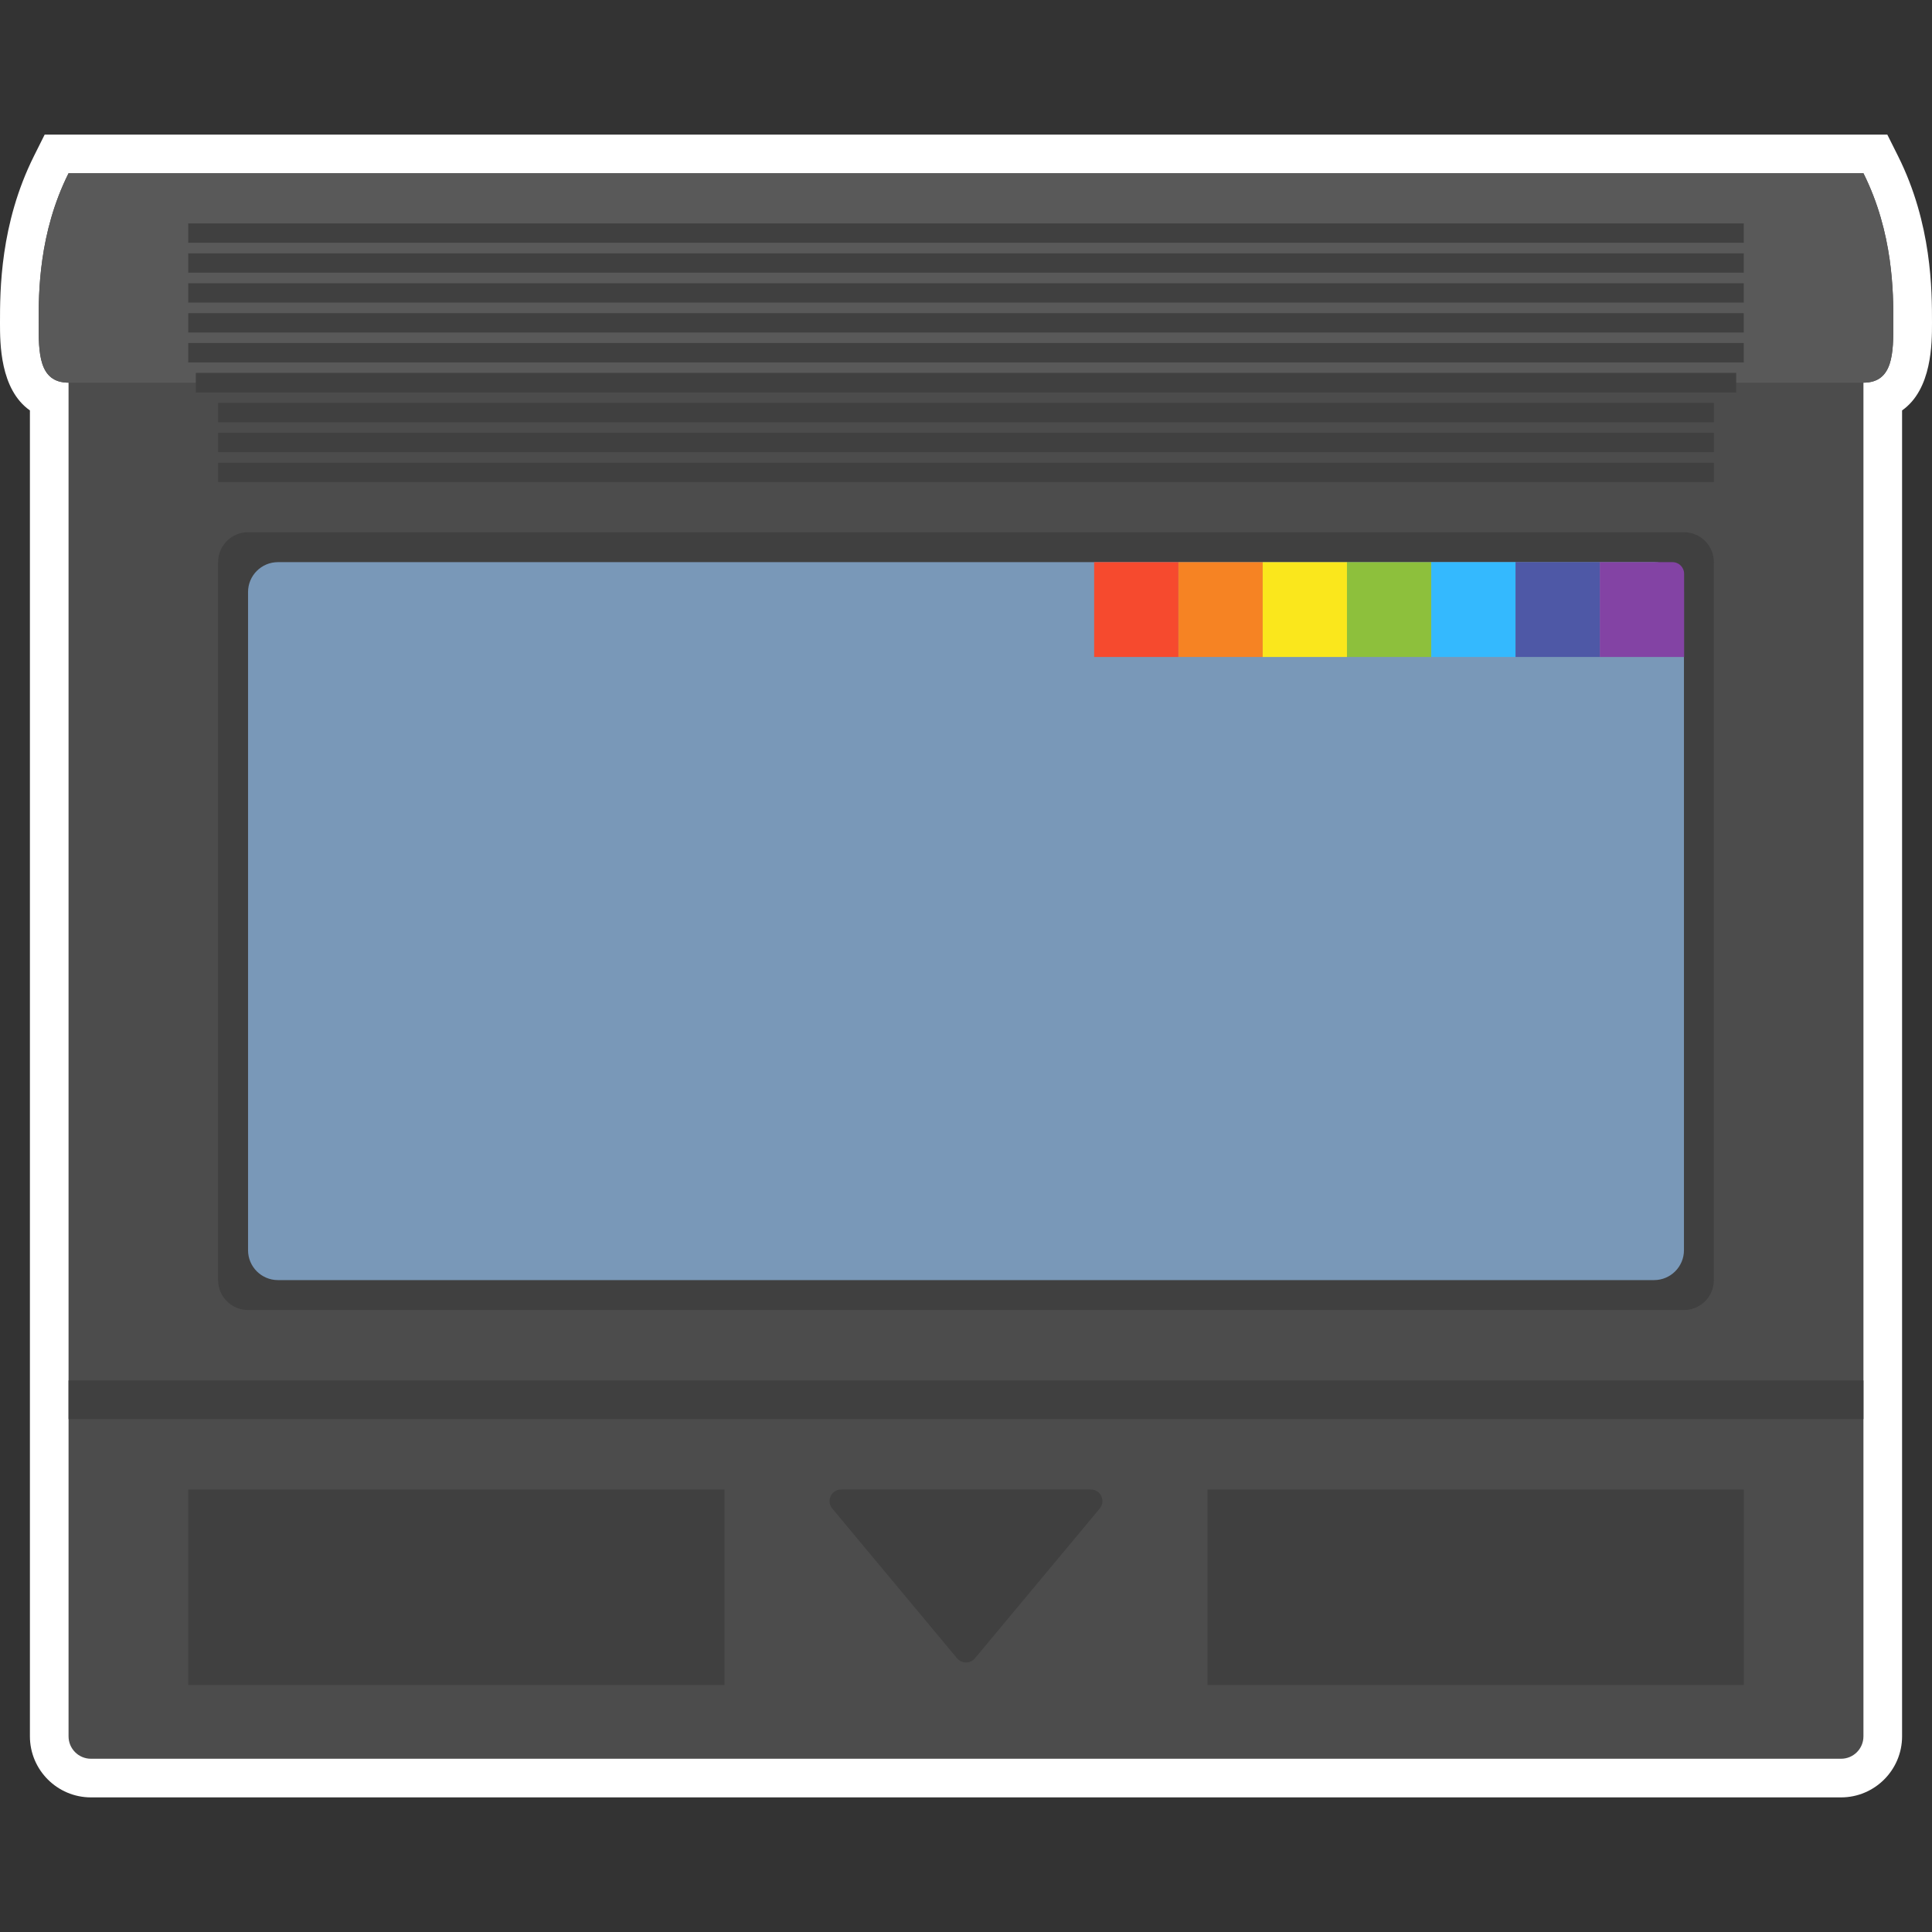 <?xml version="1.0" encoding="UTF-8" standalone="no"?>
<!-- Created with Inkscape (http://www.inkscape.org/) -->

<svg
   xmlns:dc="http://purl.org/dc/elements/1.1/"
   xmlns:cc="http://creativecommons.org/ns#"
   xmlns:rdf="http://www.w3.org/1999/02/22-rdf-syntax-ns#"
   xmlns:svg="http://www.w3.org/2000/svg"
   xmlns="http://www.w3.org/2000/svg"
   xmlns:sodipodi="http://sodipodi.sourceforge.net/DTD/sodipodi-0.dtd"
   xmlns:inkscape="http://www.inkscape.org/namespaces/inkscape"
   id="svg12974"
   version="1.1"
   inkscape:version="0.48.5 r10040"
   width="256"
   height="256"
   xml:space="preserve"
   sodipodi:docname="SNK - Neo Geo Pocket Color-content.svg"
   inkscape:export-filename="/Users/margetts/Desktop/BAXY RetroActive/png_clean/SNK - Neo Geo Pocket Color-content.png"
   inkscape:export-xdpi="90"
   inkscape:export-ydpi="90"><rect width="100%" height="100%" fill="#333333" stroke="none"/><defs
     id="defs12978"><clipPath
       clipPathUnits="userSpaceOnUse"
       id="clipPath12988"><path
         d="M 0,128 128,128 128,0 0,0 0,128 z"
         id="path12990"
         inkscape:connector-curvature="0" /></clipPath></defs><sodipodi:namedview
     pagecolor="#ffffff"
     bordercolor="#666666"
     borderopacity="1"
     objecttolerance="10"
     gridtolerance="10"
     guidetolerance="10"
     inkscape:pageopacity="0"
     inkscape:pageshadow="2"
     inkscape:window-width="1676"
     inkscape:window-height="1005"
     id="namedview12976"
     showgrid="false"
     inkscape:zoom="5.2625"
     inkscape:cx="56.152019"
     inkscape:cy="80"
     inkscape:window-x="4"
     inkscape:window-y="1"
     inkscape:window-maximized="1"
     inkscape:current-layer="g12982" /><g
     id="g12982"
     inkscape:groupmode="layer"
     inkscape:label="SNK - Neo Geo Pocket Color-content"
     transform="matrix(1.25,0,0,-1.25,0,256)"><g
       id="g12984"
       transform="matrix(1.6,0,0,1.6,-1.8000113e-4,0.13)"><g
         id="g12986"
         clip-path="url(#clipPath12988)"><g
           id="g12992"
           transform="translate(125.04,119)"><path
             d="m 0,0 -1.582,0 -118.916,0 -1.583,0 -0.707,-1.415 c -2.252,-4.505 -2.252,-8.929 -2.252,-11.055 0,-1.353 0,-4.407 1.982,-5.803 l 0,-21.944 0,-65.899 c 0,-2.231 1.815,-4.047 4.046,-4.047 l 115.943,0 c 2.232,0 4.047,1.816 4.047,4.047 l 0,65.899 0,21.944 c 1.982,1.396 1.982,4.45 1.982,5.803 0,2.126 0,6.55 -2.252,11.055 L 0,0 z"
             style="fill:#ffffff;fill-opacity:1;fill-rule:nonzero;stroke:none"
             id="path12994"
             inkscape:connector-curvature="0" /></g><g
           id="g12996"
           transform="translate(4.542,116.44)"><path
             d="m 0,0 c -1.982,-3.964 -1.982,-7.928 -1.982,-9.91 0,-1.982 0,-3.964 1.982,-3.964 l 0,-1.486 0,-22.297 0,-65.899 c 0,-0.824 0.663,-1.487 1.486,-1.487 l 115.944,0 c 0.823,0 1.486,0.663 1.486,1.487 l 0,65.899 0,22.297 0,1.486 c 1.982,0 1.982,1.982 1.982,3.964 0,1.982 0,5.946 -1.982,9.91 L 0,0 z"
             style="fill:#4c4c4c;fill-opacity:1;fill-rule:nonzero;stroke:none"
             id="path12998"
             inkscape:connector-curvature="0" /></g><g
           id="g13000"
           transform="translate(4.542,116.44)"><path
             d="m 0,0 c -1.982,-3.964 -1.982,-7.928 -1.982,-9.91 0,-1.982 0,-3.964 1.982,-3.964 l 118.916,0 c 1.982,0 1.982,1.982 1.982,3.964 0,1.982 0,5.946 -1.982,9.91 L 0,0 z"
             style="fill:#595959;fill-opacity:1;fill-rule:nonzero;stroke:none"
             id="path13002"
             inkscape:connector-curvature="0" /></g><g
           id="g13004"
           transform="translate(16.433,92.657)"><path
             d="m 0,0 95.133,0 c 1.094,0 1.982,-0.887 1.982,-1.982 l 0,-47.566 c 0,-1.095 -0.888,-1.982 -1.982,-1.982 L 0,-51.53 c -1.095,0 -1.982,0.887 -1.982,1.982 l 0,47.566 C -1.982,-0.887 -1.095,0 0,0"
             style="fill:#404040;fill-opacity:1;fill-rule:nonzero;stroke:none"
             id="path13006"
             inkscape:connector-curvature="0" /></g><g
           id="g13008"
           transform="translate(55.73,29.235)"><path
             d="m 0,0 16.54,0 c 0.651,0 1.007,-0.759 0.59,-1.26 l -8.27,-9.924 c -0.307,-0.368 -0.873,-0.368 -1.18,0 L -0.59,-1.26 C -1.007,-0.759 -0.651,0 0,0"
             style="fill:#404040;fill-opacity:1;fill-rule:nonzero;stroke:none"
             id="path13010"
             inkscape:connector-curvature="0" /></g><g
           id="g13012"
           transform="translate(18.416,90.675)"><path
             d="m 0,0 91.169,0 c 1.095,0 1.982,-0.887 1.982,-1.982 l 0,-43.603 c 0,-1.094 -0.887,-1.981 -1.982,-1.981 l -91.169,0 c -1.095,0 -1.982,0.887 -1.982,1.981 l 0,43.603 C -1.982,-0.887 -1.095,0 0,0"
             style="fill:#7998b8;fill-opacity:1;fill-rule:nonzero;stroke:none"
             id="path13014"
             inkscape:connector-curvature="0" /></g><path
           d="m 113.549,95.981 -99.098,0 0,1.28 99.098,0 0,-1.28 z"
           style="fill:#404040;fill-opacity:1;fill-rule:nonzero;stroke:none"
           id="path13016"
           inkscape:connector-curvature="0" /><path
           d="m 113.549,97.963 -99.098,0 0,1.28 99.098,0 0,-1.28 z"
           style="fill:#404040;fill-opacity:1;fill-rule:nonzero;stroke:none"
           id="path13018"
           inkscape:connector-curvature="0" /><path
           d="m 113.549,99.945 -99.098,0 0,1.28 99.098,0 0,-1.28 z"
           style="fill:#404040;fill-opacity:1;fill-rule:nonzero;stroke:none"
           id="path13020"
           inkscape:connector-curvature="0" /><path
           d="m 115.027,101.919 -102.051,0 0,1.295 102.051,0 0,-1.295 z"
           style="fill:#404040;fill-opacity:1;fill-rule:nonzero;stroke:none"
           id="path13022"
           inkscape:connector-curvature="0" /><path
           d="m 115.53,103.904 -103.06,0 0,1.29 103.06,0 0,-1.29 z"
           style="fill:#404040;fill-opacity:1;fill-rule:nonzero;stroke:none"
           id="path13024"
           inkscape:connector-curvature="0" /><path
           d="m 115.53,105.89 -103.06,0 0,1.28 103.06,0 0,-1.28 z"
           style="fill:#404040;fill-opacity:1;fill-rule:nonzero;stroke:none"
           id="path13026"
           inkscape:connector-curvature="0" /><path
           d="m 115.53,107.872 -103.06,0 0,1.28 103.06,0 0,-1.28 z"
           style="fill:#404040;fill-opacity:1;fill-rule:nonzero;stroke:none"
           id="path13028"
           inkscape:connector-curvature="0" /><path
           d="m 115.53,109.854 -103.06,0 0,1.28 103.06,0 0,-1.28 z"
           style="fill:#404040;fill-opacity:1;fill-rule:nonzero;stroke:none"
           id="path13030"
           inkscape:connector-curvature="0" /><path
           d="m 115.53,111.836 -103.06,0 0,1.28 103.06,0 0,-1.28 z"
           style="fill:#404040;fill-opacity:1;fill-rule:nonzero;stroke:none"
           id="path13032"
           inkscape:connector-curvature="0" /><path
           d="m 115.53,16.28 -35.53,0 0,12.955 35.53,0 0,-12.955 z"
           style="fill:#404040;fill-opacity:1;fill-rule:nonzero;stroke:none"
           id="path13034"
           inkscape:connector-curvature="0" /><path
           d="m 48,16.28 -35.53,0 0,12.955 35.53,0 0,-12.955 z"
           style="fill:#404040;fill-opacity:1;fill-rule:nonzero;stroke:none"
           id="path13036"
           inkscape:connector-curvature="0" /><path
           d="m 123.458,33.901 -118.916,0 0,2.56 118.916,0 0,-2.56 z"
           style="fill:#404040;fill-opacity:1;fill-rule:nonzero;stroke:none"
           id="path13038"
           inkscape:connector-curvature="0" /><path
           d="m 78.074,84.392 -5.584,0 0,6.283 5.584,0 0,-6.283 z"
           style="fill:#f64a2e;fill-opacity:1;fill-rule:nonzero;stroke:none"
           id="path13040"
           inkscape:connector-curvature="0" /><path
           d="m 83.658,84.392 -5.584,0 0,6.283 5.584,0 0,-6.283 z"
           style="fill:#f68323;fill-opacity:1;fill-rule:nonzero;stroke:none"
           id="path13042"
           inkscape:connector-curvature="0" /><path
           d="m 89.241,84.392 -5.584,0 0,6.283 5.584,0 0,-6.283 z"
           style="fill:#fae71c;fill-opacity:1;fill-rule:nonzero;stroke:none"
           id="path13044"
           inkscape:connector-curvature="0" /><path
           d="m 94.825,84.392 -5.584,0 0,6.283 5.584,0 0,-6.283 z"
           style="fill:#8dc03c;fill-opacity:1;fill-rule:nonzero;stroke:none"
           id="path13046"
           inkscape:connector-curvature="0" /><path
           d="m 100.409,84.392 -5.584,0 0,6.283 5.584,0 0,-6.283 z"
           style="fill:#34b9fe;fill-opacity:1;fill-rule:nonzero;stroke:none"
           id="path13048"
           inkscape:connector-curvature="0" /><path
           d="m 105.993,84.392 -5.584,0 0,6.283 5.584,0 0,-6.283 z"
           style="fill:#4e58a6;fill-opacity:1;fill-rule:nonzero;stroke:none"
           id="path13050"
           inkscape:connector-curvature="0" /><g
           id="g13052"
           transform="translate(111.577,84.392)"><path
             d="m 0,0 -5.584,0 0,6.283 4.814,0 C -0.345,6.283 0,5.938 0,5.513 L 0,0 z"
             style="fill:#8343a4;fill-opacity:1;fill-rule:nonzero;stroke:none"
             id="path13054"
             inkscape:connector-curvature="0" /></g></g></g></g></svg>